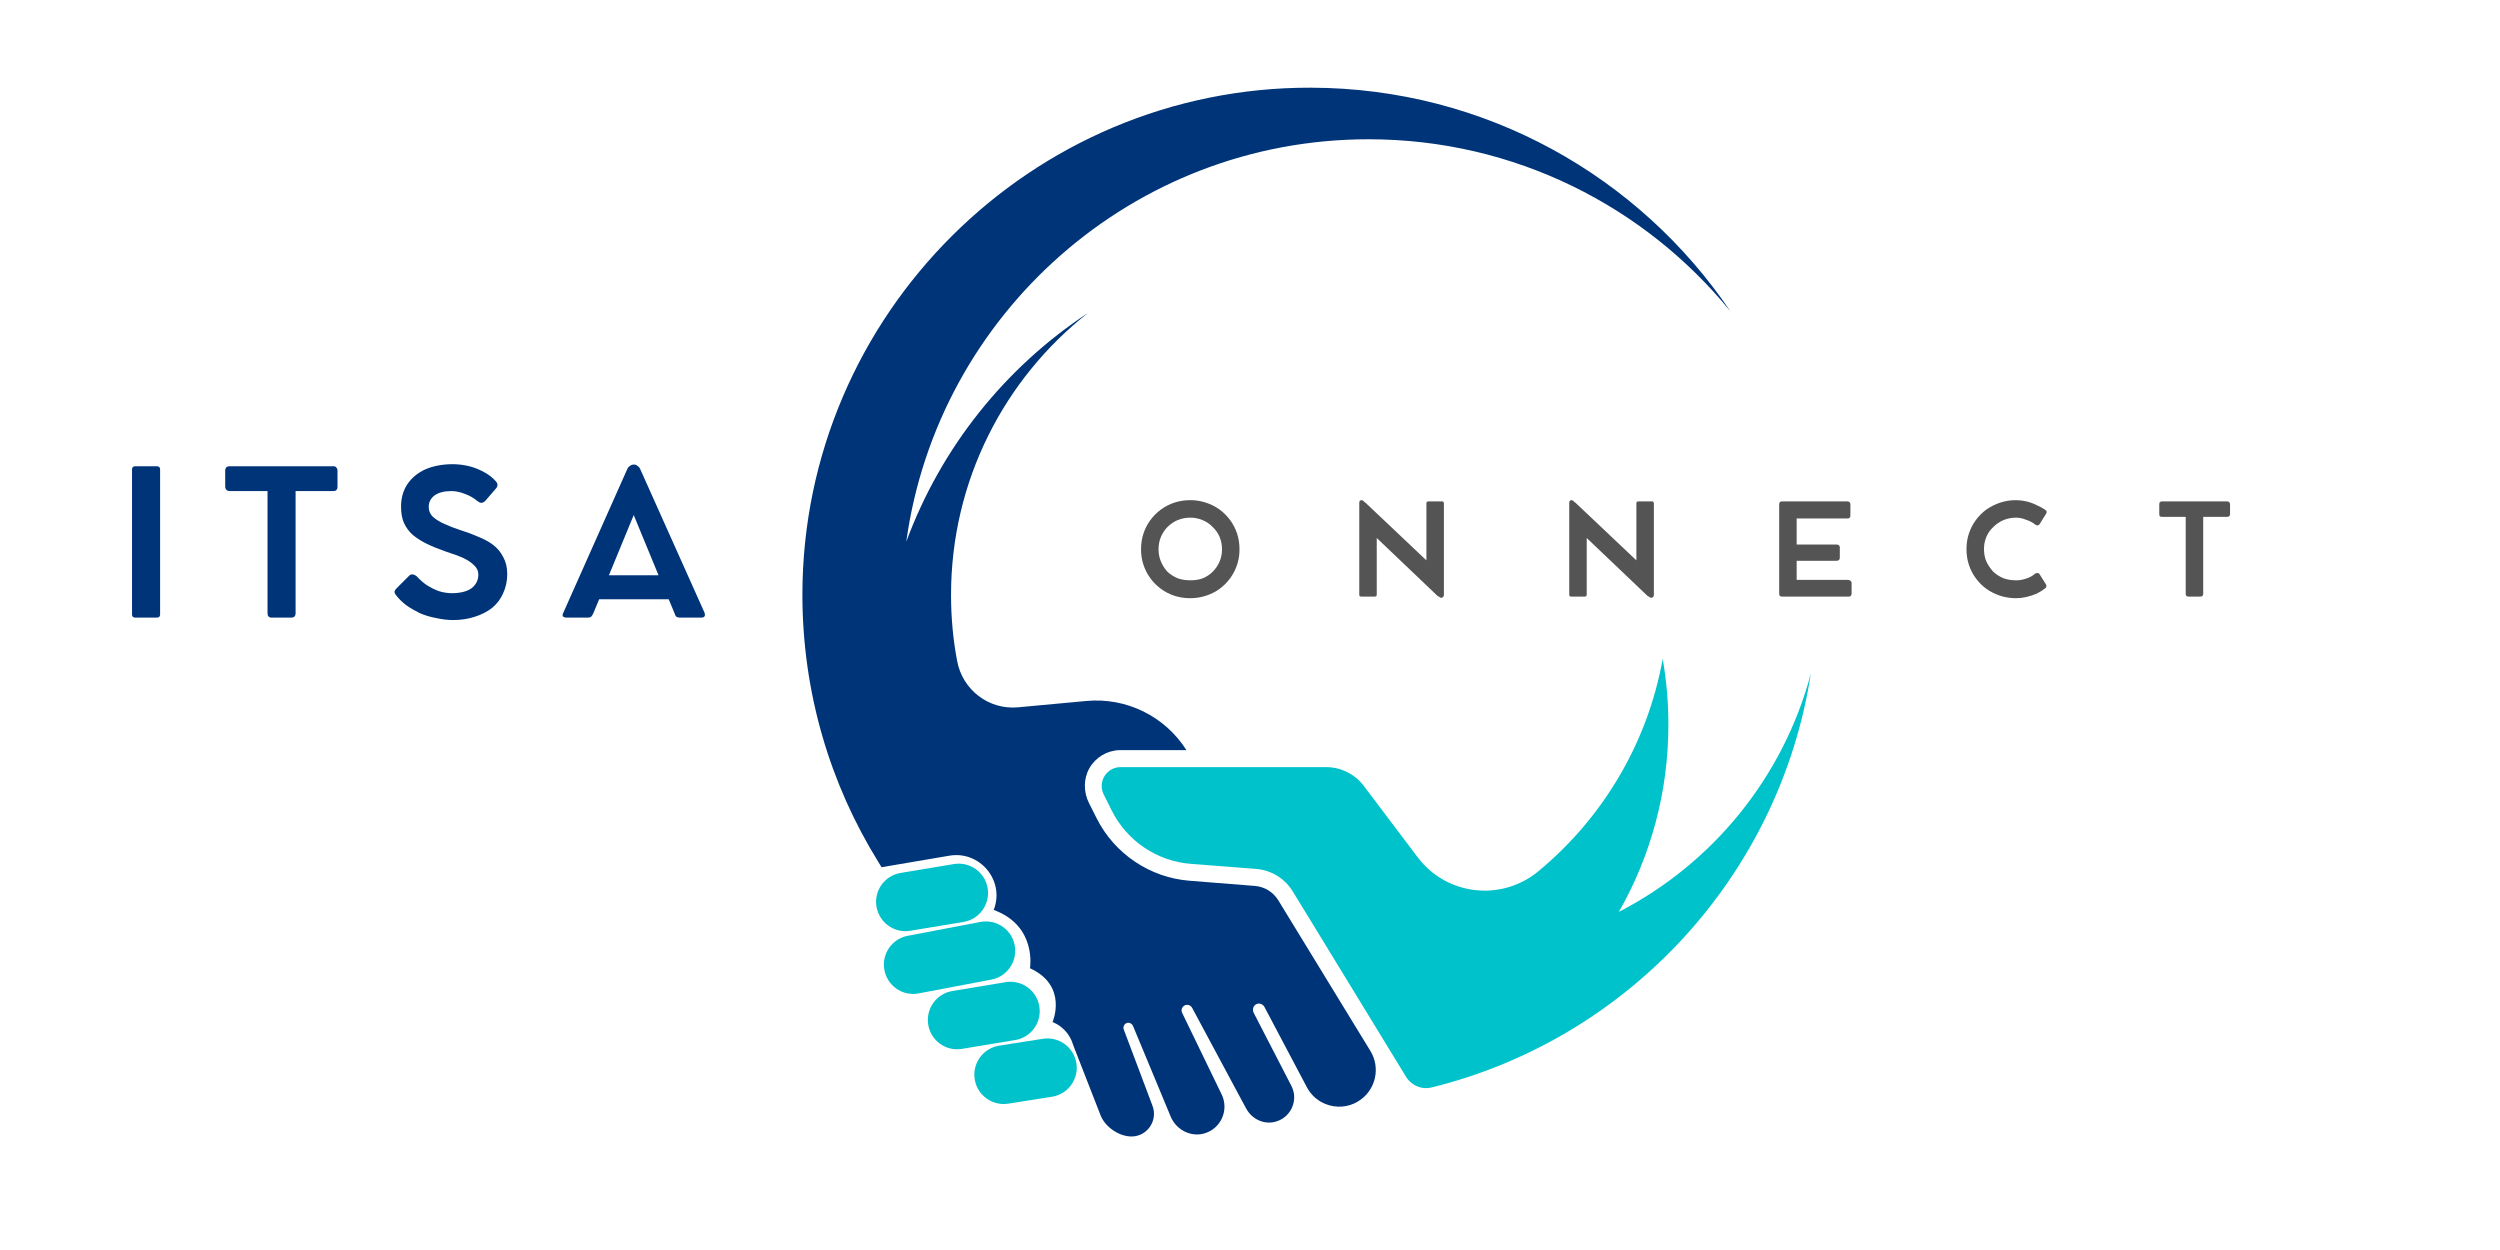 <svg xmlns="http://www.w3.org/2000/svg" xmlns:xlink="http://www.w3.org/1999/xlink" width="128" zoomAndPan="magnify" viewBox="0 0 96 48" height="64" preserveAspectRatio="xMidYMid meet" version="1.0"><defs><g/><clipPath id="7a76552b68"><path d="M 42 25 L 69.746 25 L 69.746 42 L 42 42 Z M 42 25 " clip-rule="nonzero"/></clipPath><clipPath id="66fd763dfa"><path d="M 30.809 3.336 L 67 3.336 L 67 43.746 L 30.809 43.746 Z M 30.809 3.336 " clip-rule="nonzero"/></clipPath></defs><g clip-path="url(#7a76552b68)"><path fill="#00c2cb" d="M 62.164 35.016 C 63.375 32.898 64.066 30.445 64.066 27.832 C 64.066 26.969 63.992 26.121 63.848 25.301 C 63.262 28.562 61.527 31.426 59.078 33.453 C 57.66 34.629 55.551 34.391 54.441 32.922 L 52.371 30.18 C 52.027 29.723 51.488 29.457 50.918 29.457 L 43.031 29.457 C 43.031 29.457 43.031 29.457 43.027 29.457 C 42.488 29.461 42.141 30.027 42.383 30.508 L 42.695 31.133 C 43.281 32.297 44.43 33.07 45.727 33.172 L 46.191 33.207 L 48.238 33.367 C 48.816 33.414 49.34 33.734 49.641 34.23 L 50.57 35.746 L 51.09 36.598 L 53.996 41.355 C 54.047 41.438 54.113 41.512 54.188 41.574 C 54.402 41.754 54.691 41.828 54.969 41.758 C 54.973 41.758 54.973 41.758 54.977 41.758 C 62.52 39.895 68.336 33.637 69.539 25.855 C 68.48 29.848 65.762 33.164 62.164 35.016 " fill-opacity="1" fill-rule="nonzero"/></g><g clip-path="url(#66fd763dfa)"><path fill="#003479" d="M 49.086 34.57 C 48.891 34.254 48.555 34.047 48.188 34.02 L 45.676 33.82 C 44.16 33.703 42.797 32.785 42.113 31.426 L 41.816 30.836 C 41.605 30.414 41.602 29.91 41.832 29.5 C 42.074 29.078 42.508 28.82 42.988 28.805 L 45.559 28.805 C 44.734 27.504 43.25 26.773 41.715 26.918 L 39.094 27.16 C 37.969 27.266 36.961 26.492 36.754 25.383 C 36.598 24.562 36.52 23.711 36.52 22.844 C 36.52 18.449 38.578 14.535 41.781 12.016 C 38.605 14.105 36.137 17.18 34.801 20.801 C 36.004 12.074 43.492 5.348 52.551 5.348 C 58.16 5.348 63.164 7.926 66.449 11.957 C 62.957 6.789 57.051 3.383 50.344 3.367 C 39.613 3.336 30.828 12.082 30.812 22.816 C 30.809 26.594 31.879 30.121 33.734 33.109 C 33.773 33.172 33.812 33.234 33.852 33.301 L 36.453 32.859 C 37.613 32.66 38.57 33.785 38.176 34.895 C 38.164 34.926 38.156 34.941 38.156 34.941 C 39.832 35.551 39.551 37.18 39.551 37.18 C 41.027 37.855 40.418 39.246 40.418 39.246 C 40.941 39.461 41.125 39.887 41.172 40.023 C 41.195 40.094 41.223 40.164 41.25 40.234 L 42.262 42.828 C 42.434 43.273 42.969 43.641 43.449 43.641 C 44.051 43.641 44.469 43.035 44.258 42.469 L 43.785 41.211 L 43.152 39.531 C 43.109 39.414 43.191 39.285 43.316 39.273 C 43.402 39.27 43.477 39.324 43.508 39.398 L 44.34 41.398 L 44.953 42.875 C 45.164 43.383 45.723 43.676 46.25 43.523 C 46.887 43.336 47.199 42.625 46.914 42.031 L 45.395 38.895 C 45.328 38.758 45.418 38.602 45.566 38.586 C 45.652 38.578 45.734 38.621 45.777 38.699 L 47.625 42.145 L 47.855 42.57 C 48.082 42.992 48.574 43.211 49.027 43.059 C 49.383 42.945 49.617 42.648 49.68 42.316 C 49.719 42.109 49.691 41.895 49.586 41.691 L 48.141 38.891 C 48.078 38.766 48.125 38.609 48.254 38.555 C 48.367 38.508 48.492 38.559 48.551 38.66 L 50.184 41.75 C 50.316 42 50.512 42.191 50.742 42.32 C 51.125 42.531 51.602 42.562 52.023 42.363 C 52.105 42.324 52.18 42.277 52.25 42.227 C 52.832 41.805 53.012 40.996 52.625 40.359 L 49.086 34.57 " fill-opacity="1" fill-rule="nonzero"/></g><path fill="#00c2cb" d="M 34.953 35.742 L 37 35.402 C 37.613 35.301 38.027 34.719 37.926 34.105 C 37.824 33.492 37.242 33.078 36.629 33.18 L 34.586 33.52 C 33.973 33.621 33.555 34.199 33.656 34.812 C 33.762 35.43 34.34 35.844 34.953 35.742 " fill-opacity="1" fill-rule="nonzero"/><path fill="#00c2cb" d="M 38.969 36.324 C 38.867 35.711 38.289 35.297 37.672 35.398 L 34.883 35.93 C 34.27 36.031 33.852 36.613 33.957 37.227 C 34.059 37.84 34.637 38.254 35.25 38.152 L 38.043 37.621 C 38.656 37.52 39.07 36.938 38.969 36.324 " fill-opacity="1" fill-rule="nonzero"/><path fill="#00c2cb" d="M 39.91 38.645 C 39.809 38.027 39.23 37.613 38.617 37.715 L 36.57 38.055 C 35.957 38.156 35.543 38.738 35.645 39.352 C 35.746 39.965 36.324 40.379 36.938 40.277 L 38.984 39.938 C 39.598 39.836 40.012 39.258 39.91 38.645 " fill-opacity="1" fill-rule="nonzero"/><path fill="#00c2cb" d="M 40.035 39.891 L 38.355 40.156 C 37.742 40.258 37.328 40.84 37.43 41.453 C 37.531 42.066 38.113 42.48 38.727 42.379 L 40.406 42.113 C 41.02 42.012 41.434 41.43 41.332 40.816 C 41.23 40.203 40.648 39.789 40.035 39.891 " fill-opacity="1" fill-rule="nonzero"/><g fill="#003479" fill-opacity="1"><g transform="translate(4.382, 23.716)"><g><path d="M 1.766 -5.688 L 1.766 -0.125 C 1.766 -0.039 1.723 0 1.641 0 L 0.812 0 C 0.727 0 0.688 -0.039 0.688 -0.125 L 0.688 -5.688 C 0.688 -5.77 0.727 -5.812 0.812 -5.812 L 1.641 -5.812 C 1.723 -5.812 1.766 -5.77 1.766 -5.688 Z M 1.766 -5.688 "/></g></g></g><g fill="#003479" fill-opacity="1"><g transform="translate(8.429, 23.716)"><g><path d="M 0.219 -5.031 L 0.219 -5.641 C 0.219 -5.754 0.273 -5.812 0.391 -5.812 L 4.375 -5.812 C 4.426 -5.812 4.461 -5.797 4.484 -5.766 C 4.516 -5.734 4.531 -5.691 4.531 -5.641 L 4.531 -5.031 C 4.531 -4.914 4.477 -4.859 4.375 -4.859 L 2.922 -4.859 L 2.922 -0.172 C 2.922 -0.055 2.863 0 2.75 0 L 2 0 C 1.895 0 1.844 -0.055 1.844 -0.172 L 1.844 -4.859 L 0.391 -4.859 C 0.336 -4.859 0.297 -4.875 0.266 -4.906 C 0.234 -4.938 0.219 -4.977 0.219 -5.031 Z M 0.219 -5.031 "/></g></g></g><g fill="#003479" fill-opacity="1"><g transform="translate(14.775, 23.716)"><g><path d="M 2.625 0.094 C 2.406 0.094 2.188 0.066 1.969 0.016 C 1.75 -0.023 1.539 -0.086 1.344 -0.172 C 1.156 -0.266 0.977 -0.367 0.812 -0.484 C 0.656 -0.609 0.523 -0.738 0.422 -0.875 C 0.391 -0.914 0.375 -0.957 0.375 -1 C 0.383 -1.039 0.41 -1.082 0.453 -1.125 L 0.953 -1.625 C 0.992 -1.656 1.035 -1.664 1.078 -1.656 C 1.117 -1.656 1.164 -1.633 1.219 -1.594 C 1.332 -1.469 1.461 -1.352 1.609 -1.25 C 1.754 -1.156 1.91 -1.078 2.078 -1.016 C 2.254 -0.961 2.422 -0.938 2.578 -0.938 C 2.898 -0.938 3.148 -1 3.328 -1.125 C 3.504 -1.258 3.594 -1.438 3.594 -1.656 C 3.594 -1.789 3.539 -1.906 3.438 -2 C 3.344 -2.102 3.207 -2.195 3.031 -2.281 C 2.852 -2.363 2.629 -2.445 2.359 -2.531 C 2.086 -2.625 1.844 -2.723 1.625 -2.828 C 1.414 -2.93 1.234 -3.047 1.078 -3.172 C 0.93 -3.305 0.816 -3.461 0.734 -3.641 C 0.66 -3.816 0.625 -4.023 0.625 -4.266 C 0.625 -4.586 0.703 -4.867 0.859 -5.109 C 1.023 -5.359 1.254 -5.551 1.547 -5.688 C 1.848 -5.82 2.203 -5.891 2.609 -5.891 C 2.828 -5.891 3.039 -5.863 3.25 -5.812 C 3.457 -5.758 3.648 -5.68 3.828 -5.578 C 4.004 -5.484 4.148 -5.367 4.266 -5.234 C 4.305 -5.191 4.328 -5.145 4.328 -5.094 C 4.328 -5.039 4.305 -4.992 4.266 -4.953 L 3.875 -4.5 C 3.82 -4.438 3.766 -4.406 3.703 -4.406 C 3.648 -4.414 3.598 -4.441 3.547 -4.484 C 3.41 -4.598 3.254 -4.688 3.078 -4.75 C 2.898 -4.82 2.727 -4.859 2.562 -4.859 C 2.281 -4.859 2.062 -4.801 1.906 -4.688 C 1.758 -4.57 1.688 -4.426 1.688 -4.25 C 1.688 -4.102 1.738 -3.977 1.844 -3.875 C 1.957 -3.77 2.109 -3.676 2.297 -3.594 C 2.484 -3.508 2.688 -3.43 2.906 -3.359 C 3.145 -3.285 3.367 -3.203 3.578 -3.109 C 3.797 -3.023 3.988 -2.922 4.156 -2.797 C 4.32 -2.672 4.453 -2.516 4.547 -2.328 C 4.648 -2.148 4.703 -1.93 4.703 -1.672 C 4.703 -1.398 4.648 -1.156 4.547 -0.938 C 4.453 -0.719 4.312 -0.531 4.125 -0.375 C 3.938 -0.227 3.711 -0.113 3.453 -0.031 C 3.203 0.051 2.926 0.094 2.625 0.094 Z M 2.625 0.094 "/></g></g></g><g fill="#003479" fill-opacity="1"><g transform="translate(21.429, 23.716)"><g><path d="M 5.625 -0.188 C 5.645 -0.133 5.645 -0.086 5.625 -0.047 C 5.602 -0.016 5.562 0 5.5 0 L 4.672 0 C 4.629 0 4.586 -0.008 4.547 -0.031 C 4.516 -0.062 4.492 -0.098 4.484 -0.141 L 4.25 -0.703 L 1.578 -0.703 L 1.344 -0.141 C 1.32 -0.098 1.297 -0.062 1.266 -0.031 C 1.234 -0.008 1.191 0 1.141 0 L 0.328 0 C 0.266 0 0.219 -0.016 0.188 -0.047 C 0.164 -0.086 0.172 -0.133 0.203 -0.188 L 2.672 -5.734 C 2.691 -5.773 2.723 -5.805 2.766 -5.828 C 2.805 -5.859 2.844 -5.875 2.875 -5.875 L 2.938 -5.875 C 2.977 -5.875 3.016 -5.859 3.047 -5.828 C 3.086 -5.805 3.117 -5.773 3.141 -5.734 Z M 1.953 -1.625 L 3.859 -1.625 L 2.906 -3.938 Z M 1.953 -1.625 "/></g></g></g><g fill="#545454" fill-opacity="1"><g transform="translate(43.597, 22.909)"><g><path d="M 0.219 -1.812 C 0.219 -2.031 0.25 -2.234 0.312 -2.422 C 0.375 -2.609 0.461 -2.781 0.578 -2.938 C 0.691 -3.094 0.828 -3.227 0.984 -3.344 C 1.141 -3.457 1.312 -3.547 1.5 -3.609 C 1.695 -3.672 1.898 -3.703 2.109 -3.703 C 2.316 -3.703 2.516 -3.672 2.703 -3.609 C 2.898 -3.547 3.078 -3.457 3.234 -3.344 C 3.391 -3.227 3.523 -3.094 3.641 -2.938 C 3.754 -2.781 3.844 -2.609 3.906 -2.422 C 3.969 -2.234 4 -2.031 4 -1.812 C 4 -1.602 3.969 -1.406 3.906 -1.219 C 3.844 -1.031 3.754 -0.859 3.641 -0.703 C 3.523 -0.547 3.391 -0.41 3.234 -0.297 C 3.078 -0.18 2.898 -0.094 2.703 -0.031 C 2.516 0.031 2.316 0.062 2.109 0.062 C 1.898 0.062 1.695 0.031 1.5 -0.031 C 1.312 -0.094 1.141 -0.18 0.984 -0.297 C 0.828 -0.41 0.691 -0.547 0.578 -0.703 C 0.461 -0.859 0.375 -1.031 0.312 -1.219 C 0.25 -1.406 0.219 -1.602 0.219 -1.812 Z M 0.891 -1.812 C 0.891 -1.645 0.922 -1.488 0.984 -1.344 C 1.047 -1.195 1.129 -1.066 1.234 -0.953 C 1.348 -0.848 1.477 -0.766 1.625 -0.703 C 1.781 -0.648 1.941 -0.625 2.109 -0.625 C 2.285 -0.625 2.445 -0.648 2.594 -0.703 C 2.738 -0.766 2.863 -0.848 2.969 -0.953 C 3.082 -1.066 3.172 -1.195 3.234 -1.344 C 3.297 -1.488 3.328 -1.645 3.328 -1.812 C 3.328 -1.988 3.297 -2.148 3.234 -2.297 C 3.172 -2.441 3.082 -2.566 2.969 -2.672 C 2.863 -2.785 2.734 -2.875 2.578 -2.938 C 2.43 -3 2.273 -3.031 2.109 -3.031 C 1.941 -3.031 1.781 -3 1.625 -2.938 C 1.477 -2.875 1.348 -2.785 1.234 -2.672 C 1.129 -2.566 1.047 -2.441 0.984 -2.297 C 0.922 -2.148 0.891 -1.988 0.891 -1.812 Z M 0.891 -1.812 "/></g></g></g><g fill="#545454" fill-opacity="1"><g transform="translate(51.758, 22.909)"><g><path d="M 3.609 -3.656 C 3.66 -3.656 3.688 -3.629 3.688 -3.578 L 3.688 -0.062 C 3.688 -0.031 3.676 -0.004 3.656 0.016 C 3.633 0.035 3.613 0.047 3.594 0.047 C 3.562 0.047 3.535 0.035 3.516 0.016 C 3.492 0.004 3.469 -0.008 3.438 -0.031 L 1.109 -2.25 L 1.109 -0.078 C 1.109 -0.023 1.082 0 1.031 0 L 0.516 0 C 0.461 0 0.438 -0.023 0.438 -0.078 L 0.438 -3.594 C 0.438 -3.625 0.441 -3.648 0.453 -3.672 C 0.473 -3.691 0.5 -3.703 0.531 -3.703 C 0.562 -3.703 0.582 -3.691 0.594 -3.672 C 0.613 -3.648 0.641 -3.629 0.672 -3.609 L 3.016 -1.391 L 3.016 -3.578 C 3.016 -3.629 3.039 -3.656 3.094 -3.656 Z M 3.609 -3.656 "/></g></g></g><g fill="#545454" fill-opacity="1"><g transform="translate(59.821, 22.909)"><g><path d="M 3.609 -3.656 C 3.66 -3.656 3.688 -3.629 3.688 -3.578 L 3.688 -0.062 C 3.688 -0.031 3.676 -0.004 3.656 0.016 C 3.633 0.035 3.613 0.047 3.594 0.047 C 3.562 0.047 3.535 0.035 3.516 0.016 C 3.492 0.004 3.469 -0.008 3.438 -0.031 L 1.109 -2.25 L 1.109 -0.078 C 1.109 -0.023 1.082 0 1.031 0 L 0.516 0 C 0.461 0 0.438 -0.023 0.438 -0.078 L 0.438 -3.594 C 0.438 -3.625 0.441 -3.648 0.453 -3.672 C 0.473 -3.691 0.5 -3.703 0.531 -3.703 C 0.562 -3.703 0.582 -3.691 0.594 -3.672 C 0.613 -3.648 0.641 -3.629 0.672 -3.609 L 3.016 -1.391 L 3.016 -3.578 C 3.016 -3.629 3.039 -3.656 3.094 -3.656 Z M 3.609 -3.656 "/></g></g></g><g fill="#545454" fill-opacity="1"><g transform="translate(67.883, 22.909)"><g><path d="M 3.078 -0.641 C 3.117 -0.641 3.148 -0.629 3.172 -0.609 C 3.203 -0.586 3.219 -0.555 3.219 -0.516 L 3.219 -0.109 C 3.219 -0.078 3.207 -0.051 3.188 -0.031 C 3.176 -0.008 3.148 0 3.109 0 L 0.547 0 C 0.473 0 0.438 -0.035 0.438 -0.109 L 0.438 -3.547 C 0.438 -3.617 0.473 -3.656 0.547 -3.656 L 3.062 -3.656 C 3.094 -3.656 3.117 -3.645 3.141 -3.625 C 3.16 -3.602 3.172 -3.578 3.172 -3.547 L 3.172 -3.109 C 3.172 -3.035 3.133 -3 3.062 -3 L 1.109 -3 L 1.109 -2 L 2.641 -2 C 2.68 -2 2.711 -1.988 2.734 -1.969 C 2.754 -1.945 2.766 -1.922 2.766 -1.891 L 2.766 -1.484 C 2.766 -1.453 2.754 -1.426 2.734 -1.406 C 2.711 -1.383 2.68 -1.375 2.641 -1.375 L 1.109 -1.375 L 1.109 -0.641 Z M 3.078 -0.641 "/></g></g></g><g fill="#545454" fill-opacity="1"><g transform="translate(75.294, 22.909)"><g><path d="M 2.844 -0.875 C 2.875 -0.895 2.906 -0.906 2.938 -0.906 C 2.969 -0.906 2.992 -0.895 3.016 -0.875 L 3.281 -0.453 C 3.289 -0.43 3.289 -0.406 3.281 -0.375 C 3.281 -0.352 3.266 -0.332 3.234 -0.312 C 3.141 -0.238 3.031 -0.172 2.906 -0.109 C 2.781 -0.055 2.648 -0.016 2.516 0.016 C 2.379 0.047 2.25 0.062 2.125 0.062 C 1.914 0.062 1.711 0.031 1.516 -0.031 C 1.328 -0.094 1.148 -0.18 0.984 -0.297 C 0.828 -0.41 0.691 -0.547 0.578 -0.703 C 0.461 -0.859 0.375 -1.031 0.312 -1.219 C 0.25 -1.406 0.219 -1.609 0.219 -1.828 C 0.219 -2.035 0.25 -2.234 0.312 -2.422 C 0.375 -2.609 0.461 -2.781 0.578 -2.938 C 0.691 -3.094 0.828 -3.227 0.984 -3.344 C 1.148 -3.457 1.328 -3.547 1.516 -3.609 C 1.711 -3.672 1.914 -3.703 2.125 -3.703 C 2.25 -3.703 2.379 -3.688 2.516 -3.656 C 2.648 -3.625 2.781 -3.578 2.906 -3.516 C 3.031 -3.461 3.145 -3.398 3.25 -3.328 C 3.281 -3.305 3.297 -3.281 3.297 -3.25 C 3.297 -3.227 3.289 -3.207 3.281 -3.188 L 3.016 -2.766 C 2.992 -2.742 2.969 -2.734 2.938 -2.734 C 2.914 -2.734 2.891 -2.742 2.859 -2.766 C 2.754 -2.848 2.633 -2.91 2.5 -2.953 C 2.375 -3.004 2.25 -3.031 2.125 -3.031 C 1.957 -3.031 1.797 -3 1.641 -2.938 C 1.492 -2.875 1.363 -2.785 1.25 -2.672 C 1.133 -2.566 1.047 -2.441 0.984 -2.297 C 0.922 -2.148 0.891 -1.992 0.891 -1.828 C 0.891 -1.648 0.922 -1.488 0.984 -1.344 C 1.055 -1.195 1.145 -1.066 1.25 -0.953 C 1.363 -0.848 1.492 -0.766 1.641 -0.703 C 1.797 -0.648 1.957 -0.625 2.125 -0.625 C 2.25 -0.625 2.375 -0.645 2.5 -0.688 C 2.633 -0.727 2.75 -0.789 2.844 -0.875 Z M 2.844 -0.875 "/></g></g></g><g fill="#545454" fill-opacity="1"><g transform="translate(82.775, 22.909)"><g><path d="M 0.141 -3.172 L 0.141 -3.547 C 0.141 -3.617 0.176 -3.656 0.25 -3.656 L 2.75 -3.656 C 2.781 -3.656 2.805 -3.645 2.828 -3.625 C 2.848 -3.602 2.859 -3.578 2.859 -3.547 L 2.859 -3.172 C 2.859 -3.098 2.82 -3.062 2.75 -3.062 L 1.828 -3.062 L 1.828 -0.109 C 1.828 -0.035 1.789 0 1.719 0 L 1.266 0 C 1.191 0 1.156 -0.035 1.156 -0.109 L 1.156 -3.062 L 0.25 -3.062 C 0.219 -3.062 0.191 -3.066 0.172 -3.078 C 0.148 -3.098 0.141 -3.129 0.141 -3.172 Z M 0.141 -3.172 "/></g></g></g></svg>